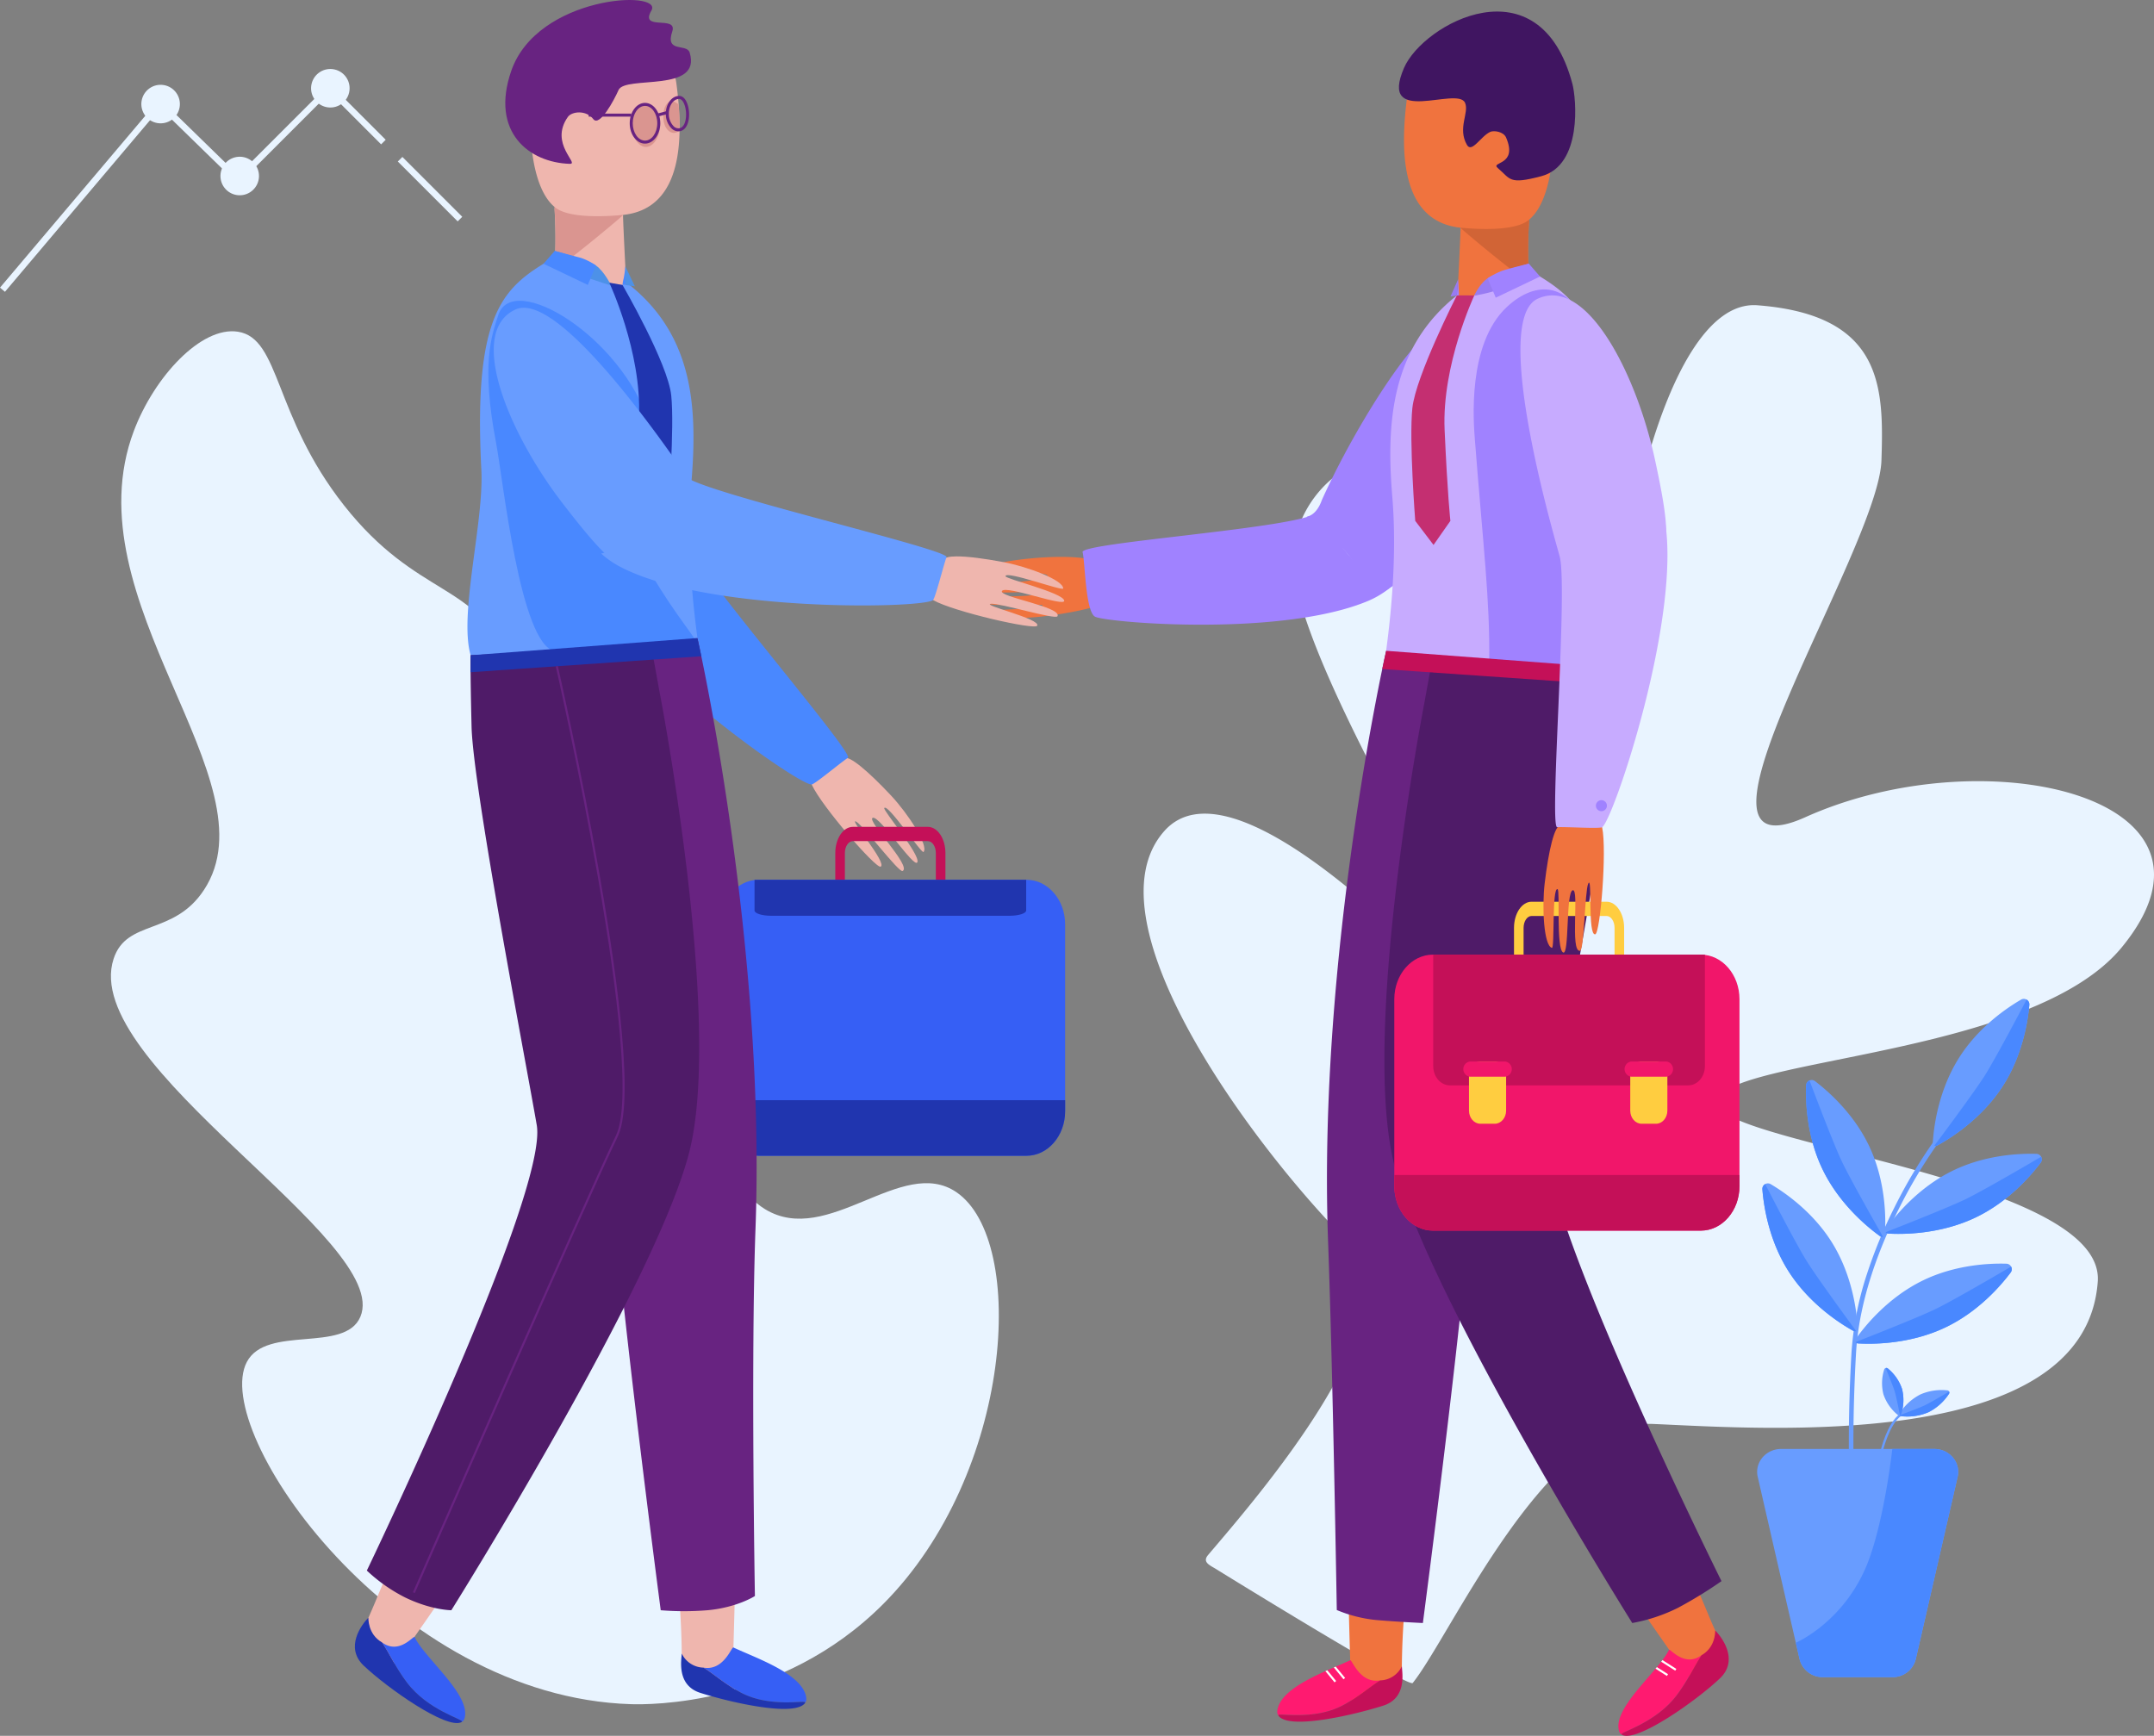 <svg xmlns="http://www.w3.org/2000/svg" width="916.117" height="738.318" viewBox="0 0 916.117 738.318">
  <rect x="0" y="0" width="916.117" height="738.318" fill="#808080" stroke="none"/>
  <g id="register" transform="translate(-216.059 -460.237)">
    <path id="Path_2640" data-name="Path 2640" d="M729.5,2067.733c-40.672-24.769-2.8-137.075-44.2-159.46-20.674-11.178-43.232,9.737-58.306-5.135-14.885-14.687,4.132-38.026-7.723-69.811-11.964-32.079-37.739-25.475-68.859-64.958-30.112-38.2-27.038-71.1-45.176-73.88-15.574-2.384-35.524,19.164-44.215,42.2-27.274,72.288,60.216,148.886,29.843,195.207-12.888,19.656-32.882,12.331-38.451,29.321-14.8,45.14,118.737,120.026,104.931,152.306-6.657,15.565-39.9,3.282-48.274,19.192C493.483,2162.31,571.458,2275.19,672.5,2278.26c7.178.218,63.782,1.02,107.276-42.648,55.226-55.448,61.326-154.491,31.1-175.116C787.675,2044.663,756.234,2084.015,729.5,2067.733Z" transform="translate(-188.032 -1093.169)" fill="#e9f4ff"/>
    <path id="Path_2641" data-name="Path 2641" d="M2955.087,1704.943c-1.218,37.8-93.327,179.163-32.394,151.752,76.374-34.358,187.265-8.848,134.63,55.307-38.216,46.581-166.292,46.835-172.215,65.057s165.222,32.159,161.981,77.141c-5.264,73.067-142.749,62.52-189.258,60.557-45.336-1.913-85.932,90.107-102.1,110.181-1.77,2.2-84.1-48.741-84.1-48.741-2.676-1.551-5.339-2.859-2.926-5.707,19.875-23.466,89.888-103.231,59.885-132.851-36.865-36.393-113.181-136.168-78.469-175.111,27.389-30.727,101.431,42.8,131.453,75.188,2.365,2.551,6.805-1,5.658-4.522q-1.319-4.057-2.788-9.062c-5.7-19.543-84.276-143.771-79.481-181.378s55.467-62.184,79.816-7.813a482.655,482.655,0,0,0,44.59,77.89c3.023,4.306,13.757,15.215,13.058,9.524-6.412-52.241,17.44-186.673,59.915-183.412C2955.877,1643.052,2956.091,1673.805,2955.087,1704.943Z" transform="translate(-1938.83 -1048.86)" fill="#e9f4ff"/>
    <g id="Group_3024" data-name="Group 3024" transform="translate(216.058 487.941)">
      <ellipse id="Ellipse_60" data-name="Ellipse 60" cx="8.194" cy="8.194" rx="8.194" ry="8.194" transform="matrix(0.162, -0.987, 0.987, 0.162, 58.895, 23.321)" fill="#e9f4ff"/>
      <ellipse id="Ellipse_61" data-name="Ellipse 61" cx="8.194" cy="8.194" rx="8.194" ry="8.194" transform="matrix(0.987, -0.162, 0.162, 0.987, 92.541, 40.397)" fill="#e9f4ff"/>
      <ellipse id="Ellipse_62" data-name="Ellipse 62" cx="8.194" cy="8.194" rx="8.194" ry="8.194" transform="translate(130.664 15.964) rotate(-76.95)" fill="#e9f4ff"/>
      <g id="Group_3022" data-name="Group 3022" transform="translate(0 7.886)">
        <path id="Path_2642" data-name="Path 2642" d="M218.161,1257.734l-2.1-1.777L284,1175.6l33.338,32.512,38.9-38.9,23.858,23.858-1.946,1.946L356.24,1173.1l-38.877,38.878-33.169-32.347Z" transform="translate(-216.058 -1169.209)" fill="#e9f4ff"/>
      </g>
      <g id="Group_3023" data-name="Group 3023" transform="translate(169.191 39.043)">
        <rect id="Rectangle_516" data-name="Rectangle 516" width="2.753" height="36.012" transform="translate(0 1.946) rotate(-45)" fill="#e9f4ff"/>
      </g>
    </g>
    <g id="Group_3034" data-name="Group 3034" transform="translate(963.394 885.094)">
      <g id="Group_3025" data-name="Group 3025" transform="translate(52.474 176.608)">
        <path id="Path_2643" data-name="Path 2643" d="M4204.963,4006.624l-.946-.222c.112-.476,2.8-11.714,8.152-15.665l.577.782C4207.677,3995.258,4204.99,4006.511,4204.963,4006.624Z" transform="translate(-4204.017 -3990.737)" fill="#689cff"/>
      </g>
      <g id="Group_3026" data-name="Group 3026" transform="translate(60.281 166.4)">
        <path id="Path_2644" data-name="Path 2644" d="M4255.615,3949.217a22.813,22.813,0,0,1-12.266,1.653.465.465,0,0,1-.334-.239.477.477,0,0,1-.009-.483,22.773,22.773,0,0,1,9.046-8.439,22.518,22.518,0,0,1,11.552-1.739.893.893,0,0,1,.686.5.905.905,0,0,1-.014.917A22.488,22.488,0,0,1,4255.615,3949.217Z" transform="translate(-4242.945 -3939.841)" fill="#689cff"/>
        <path id="Path_2645" data-name="Path 2645" d="M4255.9,3951.714a22.808,22.808,0,0,1-12.266,1.653.464.464,0,0,1-.334-.239s8.337-3.061,11-4.331,10.279-5.832,10.279-5.832a.907.907,0,0,1-.015.917A22.487,22.487,0,0,1,4255.9,3951.714Z" transform="translate(-4243.226 -3942.339)" fill="#4988ff"/>
      </g>
      <g id="Group_3027" data-name="Group 3027" transform="translate(38.992 60.89)">
        <path id="Path_2646" data-name="Path 2646" d="M4137.007,3556.428c-.009-.218-.868-22.172.917-53.15a135.256,135.256,0,0,1,6.557-33.346,201.348,201.348,0,0,1,11.825-28.6,213.5,213.5,0,0,1,16.4-27.578l1.566,1.151a211.59,211.59,0,0,0-16.245,27.333c-7.542,15.022-16.816,37.825-18.16,61.153-1.779,30.875-.925,52.741-.916,52.959Z" transform="translate(-4136.792 -3413.753)" fill="#689cff"/>
      </g>
      <g id="Group_3028" data-name="Group 3028" transform="translate(74.698 0)">
        <path id="Path_2647" data-name="Path 2647" d="M4344.787,3146.943c-9.233,14.524-23.158,22.943-28.161,25.638a1.22,1.22,0,0,1-1.8-1.142c.317-5.673,2.029-21.857,11.262-36.382,8.252-12.981,20.255-21.087,26.282-24.585a2.351,2.351,0,0,1,3.521,2.238C4355.284,3119.651,4353.04,3133.96,4344.787,3146.943Z" transform="translate(-4314.827 -3110.148)" fill="#689cff"/>
        <path id="Path_2648" data-name="Path 2648" d="M4347.417,3148.209c-9.233,14.524-23.158,22.943-28.161,25.638a1.209,1.209,0,0,1-1.14.011s16.589-22.115,21.493-29.88,17.744-32.246,17.744-32.246a2.322,2.322,0,0,1,1.171,2.243C4357.914,3120.917,4355.669,3135.226,4347.417,3148.209Z" transform="translate(-4317.457 -3111.414)" fill="#4988ff"/>
      </g>
      <g id="Group_3029" data-name="Group 3029" transform="translate(54.495 65.886)">
        <path id="Path_2649" data-name="Path 2649" d="M4252.688,3465.68c-15.505,7.469-31.776,7.276-37.448,6.927a1.219,1.219,0,0,1-.924-1.919c3.261-4.652,13.253-17.5,28.759-24.968,13.858-6.676,28.331-7.23,35.3-7.023a2.351,2.351,0,0,1,1.811,3.759C4276,3448.032,4266.547,3459,4252.688,3465.68Z" transform="translate(-4214.091 -3438.664)" fill="#689cff"/>
        <path id="Path_2650" data-name="Path 2650" d="M4253.382,3470.74c-15.505,7.469-31.776,7.276-37.448,6.927a1.208,1.208,0,0,1-.975-.592s25.759-10.037,34.021-14.047,32.083-18.035,32.083-18.035a2.322,2.322,0,0,1-.188,2.524C4276.7,3453.092,4267.241,3464.063,4253.382,3470.74Z" transform="translate(-4214.786 -3443.723)" fill="#4988ff"/>
      </g>
      <path id="Path_2651" data-name="Path 2651" d="M4027.637,4076.542l-17.8,77.548a10.11,10.11,0,0,1-9.963,7.667h-29.5a10.107,10.107,0,0,1-9.962-7.667l-1.6-6.973-16.2-70.575c-1.4-6.086,3.448-11.851,9.964-11.851h65.1C4024.189,4064.692,4029.034,4070.456,4027.637,4076.542Z" transform="translate(-3942.374 -3873.252)" fill="#689cff"/>
      <g id="Group_3030" data-name="Group 3030" transform="translate(20.777 34.513)">
        <path id="Path_2652" data-name="Path 2652" d="M4052.818,3319.848c7.371,15.552,20.15,25.625,24.782,28.916a1.219,1.219,0,0,0,1.925-.912c.386-5.669.683-21.941-6.688-37.493-6.587-13.9-17.5-23.425-23.048-27.64a2.351,2.351,0,0,0-3.771,1.786C4045.768,3291.47,4046.23,3305.947,4052.818,3319.848Z" transform="translate(-4045.968 -3282.237)" fill="#689cff"/>
        <path id="Path_2653" data-name="Path 2653" d="M4052.818,3320.6c7.371,15.552,20.15,25.625,24.782,28.916a1.209,1.209,0,0,0,1.13.151s-13.734-23.992-17.643-32.3-13.63-34.188-13.63-34.188a2.323,2.323,0,0,0-1.439,2.081C4045.768,3292.22,4046.23,3306.7,4052.818,3320.6Z" transform="translate(-4045.968 -3282.986)" fill="#4988ff"/>
      </g>
      <g id="Group_3031" data-name="Group 3031" transform="translate(41.725 112.61)">
        <path id="Path_2654" data-name="Path 2654" d="M4189.017,3698.656c-15.5,7.469-31.776,7.276-37.448,6.927a1.22,1.22,0,0,1-.925-1.919c3.261-4.652,13.254-17.5,28.759-24.968,13.858-6.676,28.332-7.231,35.3-7.023a2.351,2.351,0,0,1,1.812,3.759C4212.331,3681.007,4202.876,3691.979,4189.017,3698.656Z" transform="translate(-4150.42 -3671.639)" fill="#689cff"/>
        <path id="Path_2655" data-name="Path 2655" d="M4189.712,3703.715c-15.5,7.469-31.776,7.276-37.448,6.927a1.207,1.207,0,0,1-.974-.592s25.758-10.037,34.021-14.047,32.083-18.035,32.083-18.035a2.323,2.323,0,0,1-.188,2.524C4213.026,3686.067,4203.571,3697.039,4189.712,3703.715Z" transform="translate(-4151.116 -3676.698)" fill="#4988ff"/>
      </g>
      <g id="Group_3032" data-name="Group 3032" transform="translate(53.097 156.986)">
        <path id="Path_2656" data-name="Path 2656" d="M4215.639,3901.8a19.419,19.419,0,0,1-.531,11.268.474.474,0,0,1-.29.274.493.493,0,0,1-.47-.047,19.364,19.364,0,0,1-6.6-9.135,19.094,19.094,0,0,1,.325-10.633.91.91,0,0,1,.6-.562.929.929,0,0,1,.885.117A19.05,19.05,0,0,1,4215.639,3901.8Z" transform="translate(-4207.123 -3892.901)" fill="#689cff"/>
        <path id="Path_2657" data-name="Path 2657" d="M4221.814,3901.8a19.423,19.423,0,0,1-.531,11.268.474.474,0,0,1-.29.274s-1.516-7.88-2.284-10.427-3.862-9.95-3.862-9.95a.929.929,0,0,1,.885.117A19.05,19.05,0,0,1,4221.814,3901.8Z" transform="translate(-4213.298 -3892.901)" fill="#4988ff"/>
      </g>
      <g id="Group_3033" data-name="Group 3033" transform="translate(2.217 78.475)">
        <path id="Path_2658" data-name="Path 2658" d="M3964.231,3538.309c9.1,14.608,22.947,23.154,27.925,25.895a1.219,1.219,0,0,0,1.808-1.126c-.265-5.675-1.829-21.875-10.929-36.483-8.132-13.056-20.061-21.272-26.056-24.825a2.351,2.351,0,0,0-3.542,2.205C3953.984,3510.922,3956.1,3525.251,3964.231,3538.309Z" transform="translate(-3953.43 -3501.435)" fill="#689cff"/>
        <path id="Path_2659" data-name="Path 2659" d="M3964.231,3539.532c9.1,14.608,22.947,23.154,27.925,25.895a1.207,1.207,0,0,0,1.14.021s-16.386-22.265-21.219-30.075-17.448-32.406-17.448-32.406a2.323,2.323,0,0,0-1.192,2.232C3953.984,3512.146,3956.1,3526.474,3964.231,3539.532Z" transform="translate(-3953.43 -3502.659)" fill="#4988ff"/>
      </g>
      <path id="Path_2660" data-name="Path 2660" d="M4093.167,4076.542l-17.8,77.548a10.11,10.11,0,0,1-9.963,7.667h-29.5a10.107,10.107,0,0,1-9.962-7.667l-1.6-6.973s21.936-9.321,31.455-36.331c6.576-18.656,9.594-46.095,9.594-46.095h17.814C4089.719,4064.692,4094.564,4070.456,4093.167,4076.542Z" transform="translate(-4007.903 -3873.252)" fill="#4988ff"/>
    </g>
    <path id="Path_2663" data-name="Path 2663" d="M2314.781,2193.219c.13-.415-26.96,1.4-28.18-2.165-.811-2.371,29.146-.363,28-3.636-.211-.607-24.911,2.529-26.509-2.025-.652-1.859,10.152-1.035,22.2-2.629,3.174-.419,7.262-1.629,6.483-2.221-3.073-2.334-25.5.718-22.483-4.329.925-1.549,29.48-5.545,41.776-2.137,0,0,1.6,17.1,1.1,19.469-.153.727-10.754,3.24-22.96,4.6-12.345,1.378-22.971.022-23.863-1.431C2289.026,2194.552,2314.041,2195.585,2314.781,2193.219Z" transform="translate(-1655.269 -1475.647)" fill="#f0733e"/>
    <g id="Group_3035" data-name="Group 3035" transform="translate(676.475 600.172)">
      <path id="Path_2664" data-name="Path 2664" d="M2630.257,2108.577c-8.041-7.169-12.482-16.641-22.086-21.959-17.659,5.975-97.478,11.482-96.4,15.28,1.065,3.764,1.187,25.557,5.383,27.474,5.673,2.592,79.888,8.674,116.4-6.884a38.581,38.581,0,0,0,8.867-5.379A78.217,78.217,0,0,1,2630.257,2108.577Z" transform="translate(-2511.756 -2006.971)" fill="#a082ff"/>
      <path id="Path_2665" data-name="Path 2665" d="M3043.241,1689.5c-8.4-1.013-35.229,40.591-49.693,72.8-.159.355-1.9,6.121-6.419,7.029,7.076,7,14.8,11.291,20.079,19.525a75.93,75.93,0,0,0,11.293,13.112c9.791-5.034,20.008-14.938,25.484-31.8C3055.124,1735.884,3064.933,1692.121,3043.241,1689.5Z" transform="translate(-2891.79 -1689.487)" fill="#a082ff"/>
    </g>
    <path id="Path_2666" data-name="Path 2666" d="M3256.762,1128.3c0,8-1.9,25.137-10.028,31.918-.274.229-.043.71-.063,1.061a176.734,176.734,0,0,0,.112,25.542c-3.959,4.041-26.5,13.848-30.82,10.839,0,0,1.731-33.976,1.56-33.994-26.742-2.807-25.321-35.48-22.709-55.658,2.416-18.639,21.3-24.408,36.479-21.743C3262.941,1091.818,3256.762,1118.859,3256.762,1128.3Z" transform="translate(-2380.289 -606.578)" fill="#f0733e"/>
    <path id="Path_2667" data-name="Path 2667" d="M3342.555,1484.059c-1.892,0-29.789-23.139-29.26-23.156,0-.069,22.357,2.662,29.211-3.448A179.1,179.1,0,0,0,3342.555,1484.059Z" transform="translate(-2476.06 -903.819)" fill="#d16436"/>
    <path id="Path_2668" data-name="Path 2668" d="M3256.483,1046.982c1.65,6.2,4.338,34.657-13.234,39.309-13.922,3.685-12.972,1.216-18.5-3.48-3.327-2.826,8.728-.883,3.535-12.967-1.107-2.577-5.224-3.085-6.706-2.421-4.04,1.811-7.854,9.163-9.932,5.561-4.132-7.158,1.042-13.692-.819-17.914-3.193-7.247-36.846,10.354-25.954-14.843C3193.016,1021.391,3242.458,994.264,3256.483,1046.982Z" transform="translate(-2371.673 -551.105)" fill="#401561"/>
    <g id="Group_3038" data-name="Group 3038" transform="translate(759.283 1144.038)">
      <g id="Group_3036" data-name="Group 3036" transform="translate(30.412 0)">
        <path id="Path_2669" data-name="Path 2669" d="M3092.02,4402.913c-1.944-.13-3.872-.287-5.821-.345a60.165,60.165,0,0,1-6.213-.4,14.926,14.926,0,0,1-3.7-.892q.458,19.037,1.173,40.208c5.607.487,11.031-.169,15.018-2.528,3.846-2.273,6.351-6.135,6.39-12.076.051-7.832.421-15.788,1.02-23.767C3097.262,4403.062,3094.637,4403.087,3092.02,4402.913Z" transform="translate(-3076.283 -4401.277)" fill="#f0733e"/>
      </g>
      <g id="Group_3037" data-name="Group 3037" transform="translate(0 22.353)">
        <path id="Path_2670" data-name="Path 2670" d="M2968.4,4521.314c-.226.138-.453.279-.681.426-.113.072-.226.145-.341.221s-.214.14-.322.212c-.691.462-1.388.952-2.1,1.468q-.525.379-1.064.778-.18.13-.363.265-.544.4-1.107.817-.494.363-1,.736c-.316.231-.637.463-.964.7l-.362.26c-.808.575-1.648,1.155-2.531,1.736-.147.1-.3.195-.444.29-.1.067-.207.135-.311.2s-.186.12-.279.179l-.322.2q-.631.4-1.294.789-.21.125-.425.25l-.027.016c-.146.085-.3.172-.447.257s-.3.169-.449.254q-.469.26-.953.52c-12.5,6.674-27.7,3.079-27.456,4.253a2.427,2.427,0,0,0,.072.276,2.949,2.949,0,0,1-.552-2.227c.886-7.149,11.15-12.625,20.437-16.794l.838-.375c.934-.414,1.853-.813,2.748-1.2l.845-.364c2.286-.988,4.389-1.889,6.117-2.711C2956.47,4512.359,2959.733,4522.8,2968.4,4521.314Z" transform="translate(-2924.646 -4512.733)" fill="#ff1a70"/>
        <path id="Path_2671" data-name="Path 2671" d="M2971.764,4542.317c-12.407,3.956-39.985,10.384-44.526,4.369-.029-.094-.054-.187-.073-.277-.246-1.173,14.956,2.422,27.457-4.252,6.893-3.681,11.331-7.861,15.787-10.573a10.5,10.5,0,0,0,9.246-6.006C2979.754,4528.175,2981.959,4539.066,2971.764,4542.317Z" transform="translate(-2926.657 -4523.002)" fill="#c41058"/>
      </g>
    </g>
    <path id="Path_2672" data-name="Path 2672" d="M3055.268,2371.962s-29.224,128.751-24.7,251.232c2.018,54.64,3.7,156.764,3.7,156.764a57.916,57.916,0,0,0,16.864,4.263c8.986.778,19.751,1.264,19.751,1.264s20.268-154.156,20.882-189.778,24.138-218.174,24.138-218.174Z" transform="translate(-2249.662 -1634.915)" fill="#682381"/>
    <g id="Group_3040" data-name="Group 3040" transform="translate(816.724 938.212)">
      <path id="Path_2673" data-name="Path 2673" d="M3327.534,3609.964a13.939,13.939,0,0,1-3.655-.609,9.364,9.364,0,0,0-1.177-7.21c-30.39-43.368-129.118-183.375-108.956-225.156,5.32-11.023,43.705,24.535,72.948,85.971,10.812,22.716,23.315,65.244,45.385,109.633,3.209,6.456,6.842,16.949,10.47,23.23C3336.715,3601.078,3335.035,3610.216,3327.534,3609.964Z" transform="translate(-3211.054 -3374.998)" fill="#f0733e"/>
      <g id="Group_3039" data-name="Group 3039" transform="translate(87.644 215.525)">
        <path id="Path_2674" data-name="Path 2674" d="M3683.418,4492.912c-.218.322-.432.649-.642.983-.1.154-.2.308-.292.465-.72,1.158-1.424,2.391-2.156,3.685-.094.168-.189.338-.287.508-.582,1.036-1.185,2.109-1.828,3.218s-1.333,2.265-2.083,3.445q-.427.676-.884,1.363-.305.461-.626.927c-.062.092-.125.184-.191.277-.12.173-.242.349-.366.523s-.251.352-.378.529q-.379.531-.783,1.066c-8.946,11.907-24.106,15.721-23.454,16.674a2.613,2.613,0,0,0,.168.218,2.64,2.64,0,0,1-1.318-1.772c-1.926-7.383,8.324-17.729,15.567-26.368.193-.23.384-.46.571-.686.644-.777,1.257-1.539,1.832-2.279q.276-.356.538-.706a29.265,29.265,0,0,0,2.785-4.32.093.093,0,0,1,.087-.057C3670.539,4490.53,3676.389,4498.074,3683.418,4492.912Z" transform="translate(-3648.061 -4482.389)" fill="#ff1a70"/>
        <path id="Path_2675" data-name="Path 2675" d="M3696.711,4469.992c-9.855,9.388-35.319,27.412-41.653,24.049a2.741,2.741,0,0,1-.168-.218c-.653-.953,14.508-4.766,23.455-16.674,4.934-6.566,7.448-12.443,10.515-16.99,6.2-3.5,5.811-10.522,5.811-10.522C3697.6,4452.538,3704.81,4462.277,3696.711,4469.992Z" transform="translate(-3653.504 -4449.636)" fill="#c41058"/>
      </g>
    </g>
    <path id="Path_2676" data-name="Path 2676" d="M3247.5,1655.084c3.513-68.208-9.619-78.117-31.073-90.48-3.724,2.667-7.969,4.448-12.266,6.451a82.266,82.266,0,0,1-9.666,3.987,17.333,17.333,0,0,1-8.867.366c-27.96,22.268-30.029,54.189-27.413,85.612,2.313,27.783-1.34,55.638-2.612,65.5-.368,2.851,19.19,2.877,34.246,4.829,14.74,1.913,60.413,8.719,62.213,2.5C3257.1,1716.424,3246.363,1677.2,3247.5,1655.084Z" transform="translate(-2349.998 -989.478)" fill="#c7abff"/>
    <path id="Path_2677" data-name="Path 2677" d="M3347.835,1764.152c-.032,2.424,47.415,8.461,56.1-9.825,27.242-57.325-12.395-123.6-15.231-132.42-6.109-18.994-20.68-20.769-33.392-8.876-16.929,15.838-14.135,49.2-13.571,56.487C3345.25,1714.792,3348.193,1737.453,3347.835,1764.152Z" transform="translate(-2498.397 -1022.204)" fill="#a082ff"/>
    <path id="Path_2678" data-name="Path 2678" d="M3168.852,2408.461s-27.248,140.1-12.7,196.566,101.143,194.658,101.143,194.658a72.479,72.479,0,0,0,19.372-6.422,183.025,183.025,0,0,0,18.575-11.389s-79.28-159.683-74.275-188.549,27.115-143.715,27.729-169.51.393-30.326.393-30.326l-76.829-3.765Z" transform="translate(-2347.021 -1649.115)" fill="#4f1b68"/>
    <path id="Path_2679" data-name="Path 2679" d="M3245.491,2386.505l-98.141-6.794,1.669-7.749,96.449,7.327Z" transform="translate(-2343.403 -1634.916)" fill="#c41058"/>
    <path id="Path_2680" data-name="Path 2680" d="M3235.846,1618.253s-13.862,29.47-12.634,57.153,2.457,38.739,2.457,38.739l-7.166,10.237-7.78-10.237s-2.661-34.268-1.229-47.946,18.925-47.959,18.925-47.959Z" transform="translate(-2392.746 -1032.357)" fill="#c42f71"/>
    <path id="Path_2681" data-name="Path 2681" d="M3342.363,1564.56s2.149-4.914,5.7-7.371,17.536-6.225,17.536-6.225l.2,3.291s-9.2,6.415-13.469,7.916A67.285,67.285,0,0,1,3342.363,1564.56Z" transform="translate(-2499.305 -978.573)" fill="#987bf2"/>
    <path id="Path_2682" data-name="Path 2682" d="M3305.946,1583.832l.316,6.9-.927.047Z" transform="translate(-2469.703 -1004.849)" fill="#a082ff"/>
    <path id="Path_2683" data-name="Path 2683" d="M3370.773,1557.188l3.463,8.24,18.84-9-4.767-5.469s-8.45,2.045-11.267,2.991A32.735,32.735,0,0,0,3370.773,1557.188Z" transform="translate(-2522.017 -978.573)" fill="#a082ff"/>
    <path id="Path_2684" data-name="Path 2684" d="M3295.344,1583.832l-3.271,7.363,2.66-.379Z" transform="translate(-2459.1 -1004.849)" fill="#987bf2"/>
    <g id="Group_3047" data-name="Group 3047" transform="translate(809.065 843.773)">
      <path id="Path_2685" data-name="Path 2685" d="M3319.681,3035.295v79.487c0,10.465-7.36,18.949-16.439,18.949H3189.31c-9.079,0-16.439-8.484-16.439-18.949v-79.487c0-10.465,7.36-18.953,16.439-18.953h113.932C3312.321,3016.342,3319.681,3024.83,3319.681,3035.295Z" transform="translate(-3172.87 -2993.833)" fill="#f1166a"/>
      <g id="Group_3042" data-name="Group 3042" transform="translate(50.917 0)">
        <g id="Group_3041" data-name="Group 3041">
          <path id="Path_2686" data-name="Path 2686" d="M3473.587,2926.622h-4.077v-11.39c0-2.787-1.524-5.055-3.4-5.055h-31.89c-1.874,0-3.4,2.268-3.4,5.055v11.39h-4.077v-11.39c0-6.131,3.353-11.12,7.474-11.12h31.89c4.122,0,7.474,4.989,7.474,11.12Z" transform="translate(-3426.748 -2904.112)" fill="#ffcd40"/>
        </g>
      </g>
      <path id="Path_2687" data-name="Path 2687" d="M3363.938,3071.952H3262.559c-3.909,0-7.079-3.653-7.079-8.159v-47.442h115.537v47.442C3371.017,3068.3,3367.847,3071.952,3363.938,3071.952Z" transform="translate(-3238.912 -2993.841)" fill="#c41058"/>
      <g id="Group_3044" data-name="Group 3044" transform="translate(31.77 67.963)">
        <g id="Group_3043" data-name="Group 3043">
          <path id="Path_2688" data-name="Path 2688" d="M3342.232,3269.465h-6.117c-2.67,0-4.835-2.5-4.835-5.573V3248.56c0-3.078,2.165-5.573,4.835-5.573h6.117c2.67,0,4.835,2.5,4.835,5.573v15.333C3347.067,3266.97,3344.9,3269.465,3342.232,3269.465Z" transform="translate(-3331.28 -3242.987)" fill="#ffcd40"/>
        </g>
      </g>
      <path id="Path_2689" data-name="Path 2689" d="M3337.058,3249.457h-15a3.268,3.268,0,0,1,0-6.47h15a3.268,3.268,0,0,1,0,6.47Z" transform="translate(-3289.896 -3175.023)" fill="#f1166a"/>
      <path id="Path_2690" data-name="Path 2690" d="M3319.681,3483.787v4.69c0,10.465-7.36,18.949-16.439,18.949H3189.31c-9.079,0-16.439-8.484-16.439-18.949v-4.69Z" transform="translate(-3172.87 -3367.53)" fill="#c41058"/>
      <g id="Group_3046" data-name="Group 3046" transform="translate(100.355 67.963)">
        <g id="Group_3045" data-name="Group 3045">
          <path id="Path_2691" data-name="Path 2691" d="M3684.207,3269.465h-6.117c-2.67,0-4.835-2.5-4.835-5.573V3248.56c0-3.078,2.165-5.573,4.835-5.573h6.117c2.67,0,4.835,2.5,4.835,5.573v15.333C3689.042,3266.97,3686.877,3269.465,3684.207,3269.465Z" transform="translate(-3673.255 -3242.987)" fill="#ffcd40"/>
        </g>
      </g>
      <path id="Path_2692" data-name="Path 2692" d="M3679.033,3249.457h-15a3.268,3.268,0,0,1,0-6.47h15a3.268,3.268,0,0,1,0,6.47Z" transform="translate(-3563.286 -3175.023)" fill="#f1166a"/>
    </g>
    <g id="Group_3057" data-name="Group 3057" transform="translate(366.992 460.237)">
      <g id="Group_3048" data-name="Group 3048" transform="translate(91.296 128.472)">
        <path id="Path_2693" data-name="Path 2693" d="M1982.233,2643.413c-1.247,2.944-16.049-19.928-18.978-18.892-2.882,1.021,16.726,20.593,12.7,22.621-1.569.791-16.566-19.157-19.662-20.955-4-2.319,13.427,17.719,10.321,19.116-1.987.894-25.115-25.711-29.266-34.856-1.2-2.637,12.238-10.159,13.742-11.231,2.07-1.476,10.3,5.512,19.995,15.864,7.05,7.531,16.047,21.193,13.794,23.963-.793.976-15.257-20.815-16.718-18.689C1967.5,2621.322,1983.59,2640.211,1982.233,2643.413Z" transform="translate(-1834.304 -2405.143)" fill="#efb6ae"/>
        <path id="Path_2694" data-name="Path 2694" d="M1464.695,1747.1c-5.576,6.04-12.172.875-19.759,4.271a30.276,30.276,0,0,1-7.329,2.2c-8.187-8.638-12.624,2.934-13.686-42.536-.883-37.779,6.214-83.008,28.642-78.373,22.5,4.649,20.15,109.428,20.437,109.7C1468.076,1745.03,1468.357,1743.128,1464.695,1747.1Z" transform="translate(-1423.849 -1632.33)" fill="#4988ff"/>
        <path id="Path_2695" data-name="Path 2695" d="M1435.032,2147.677c8.008,1.075,16.115-.355,23.9-2.214,5.433-1.3,11.572-4.212,17.329-3.476,6.6,14.378,71.648,89.691,68.779,91.555-3.008,1.954-14.149,11.3-15.437,11.339-5.914.185-81.891-53.223-99.488-90.923a39.463,39.463,0,0,1-2.754-8.335A31.125,31.125,0,0,0,1435.032,2147.677Z" transform="translate(-1426.653 -2039.678)" fill="#4988ff"/>
      </g>
      <g id="Group_3050" data-name="Group 3050" transform="translate(155.268 351.695)">
        <path id="Path_2696" data-name="Path 2696" d="M1742.822,2876.535v79.487c0,10.465,7.36,18.949,16.439,18.949h113.932c9.079,0,16.439-8.484,16.439-18.949v-79.487c0-10.465-7.36-18.953-16.439-18.953H1759.261C1750.182,2857.582,1742.822,2866.07,1742.822,2876.535Z" transform="translate(-1742.822 -2835.074)" fill="#365ff5"/>
        <g id="Group_3049" data-name="Group 3049" transform="translate(49.055)">
          <path id="Path_2697" data-name="Path 2697" d="M1987.417,2767.863h4.077v-11.39c0-2.787,1.524-5.054,3.4-5.054h31.89c1.873,0,3.4,2.268,3.4,5.054v11.39h4.076v-11.39c0-6.131-3.353-11.12-7.474-11.12h-31.89c-4.121,0-7.474,4.988-7.474,11.12Z" transform="translate(-1987.417 -2745.353)" fill="#c41058"/>
        </g>
        <path id="Path_2698" data-name="Path 2698" d="M1823.229,2872.9h101.379c3.909,0,7.078-1.006,7.078-2.246v-13.062H1816.151v13.063C1816.151,2871.9,1819.32,2872.9,1823.229,2872.9Z" transform="translate(-1801.445 -2835.083)" fill="#2035af"/>
        <path id="Path_2699" data-name="Path 2699" d="M1742.822,3325.028v4.691c0,10.465,7.36,18.949,16.439,18.949h113.932c9.079,0,16.439-8.484,16.439-18.949v-4.691Z" transform="translate(-1742.822 -3208.77)" fill="#2035af"/>
      </g>
      <path id="Path_2700" data-name="Path 2700" d="M1379,1136.62c-.06.741.5,12.5.969,21.973.012.219.02.438.032.654.112,2.26.219,4.369.307,6.139a.767.767,0,0,0,.008.1c.012.327.028.642.044.941,0,.1.012.2.016.3.119,2.36.2,3.851.2,3.851-.949.662-2.775.706-5.091.327-8.228-1.343-22.642-8.008-25.731-11.166,0,0,.008-.064.016-.191s.036-.367.06-.666c.012-.143.024-.3.036-.474.008-.088.012-.179.02-.275.016-.2.028-.4.044-.626s.028-.454.044-.7v-.044c.024-.371.048-.777.068-1.22,0-.052,0-.108.008-.16.008-.187.02-.379.028-.578,0-.072,0-.143.008-.219v-.044c.024-.49.044-1.016.06-1.571v-.036c.012-.311.02-.626.032-.957v-.028c.056-2.2.084-4.827.044-7.833,0-.068,0-.14,0-.207-.02-1.595-.064-3.3-.131-5.095q-.06-1.465-.132-3.013c-.028-.522-.056-1.057-.088-1.595v-.012c-.02-.351.211-.829-.064-1.06-5.708-4.763-8.343-14.634-9.407-22.861a72.826,72.826,0,0,1-.618-9.057c0-9.435-6.179-36.478,25.468-42.035,14.458-2.535,32.289,2.579,36.028,19.194.188.821.335,1.67.45,2.551.351,2.7.678,5.621.921,8.666.279,3.512.446,7.187.4,10.87-.223,16.985-4.991,34.123-24.029,36.12C1379,1136.584,1379,1136.6,1379,1136.62Z" transform="translate(-1264.946 -1045.169)" fill="#efb6ae"/>
      <path id="Path_2701" data-name="Path 2701" d="M1391.464,1456.979c1.892,0,29.789-23.139,29.26-23.155,0-.07-22.357,2.661-29.211-3.448A179.1,179.1,0,0,1,1391.464,1456.979Z" transform="translate(-1306.663 -1342.408)" fill="#da9590"/>
      <path id="Path_2702" data-name="Path 2702" d="M1290.123,1021.963c-8.965,26,7.628,38.946,24.9,39.478,4.363.134-8.886-8.558-.781-19.985,1.623-2.287,7.707-3.056,10.782.948,2.7,3.511,8.89-8.131,10.751-12.353,2.794-6.341,35.533,1.4,30.247-15.944-1.222-4.01-10.52.329-7.4-8.953,2.392-7.115-14.082,0-8.869-8.909C1355,987.272,1301.214,989.792,1290.123,1021.963Z" transform="translate(-1223.637 -991.754)" fill="#682381"/>
      <g id="Group_3053" data-name="Group 3053" transform="translate(121.708 483.172)">
        <g id="Group_3051" data-name="Group 3051">
          <path id="Path_2703" data-name="Path 2703" d="M1614.206,3636.318c-5.607.487-11.031-.169-15.017-2.528-3.846-2.273-6.351-6.135-6.39-12.076-.384-59.4-19.112-125.92-17.172-155.6q.077-1.168.148-2.285c2.763-42.8.857-25.9,12.465-44.723,1.09-1.77.932-8.986.4-18.193a15.511,15.511,0,0,0,9.965,4.758c.382.022.612-.465.442-.824-.108-.229-.22-.448-.333-.671a45.515,45.515,0,0,0,6.329,2.2c3.945,4.714,6.365,10.908,8.207,17.01C1614.556,3427.7,1618.937,3497.491,1614.206,3636.318Z" transform="translate(-1575.485 -3400.912)" fill="#efb6ae"/>
        </g>
        <g id="Group_3052" data-name="Group 3052" transform="translate(17.041 217.552)">
          <path id="Path_2704" data-name="Path 2704" d="M1751.13,4509.061c-.019.09-.044.183-.073.277a2.954,2.954,0,0,0,.552-2.227c-1.263-10.2-21.613-16.99-30.986-21.446-.809-.384-4.073,10.061-12.737,8.571,4.456,2.712,8.894,6.892,15.787,10.573C1736.174,4511.483,1751.377,4507.888,1751.13,4509.061Z" transform="translate(-1698.373 -4485.654)" fill="#365ff5"/>
          <path id="Path_2705" data-name="Path 2705" d="M1668.612,4515.237c12.407,3.956,39.985,10.384,44.526,4.368.029-.094.054-.187.073-.277.246-1.173-14.956,2.422-27.457-4.252-6.893-3.68-11.331-7.861-15.787-10.573a10.5,10.5,0,0,1-9.246-6.005C1660.622,4501.095,1658.417,4511.986,1668.612,4515.237Z" transform="translate(-1660.454 -4495.922)" fill="#2035af"/>
        </g>
      </g>
      <path id="Path_2706" data-name="Path 2706" d="M1453.382,2344.883s29.224,128.75,24.7,251.232c-2.018,54.64-.252,156.244-.252,156.244s-7.564,4.909-20.195,6.047a122.251,122.251,0,0,1-19.864,0s-20.268-154.156-20.882-189.778-24.138-218.174-24.138-218.174Z" transform="translate(-1307.692 -2073.505)" fill="#682381"/>
      <g id="Group_3055" data-name="Group 3055" transform="translate(0 472.543)">
        <path id="Path_2707" data-name="Path 2707" d="M999,3582.885a13.928,13.928,0,0,0,3.655-.61,9.363,9.363,0,0,1,1.177-7.209c30.39-43.369,129.118-183.375,108.957-225.156-5.32-11.023-43.706,24.535-72.948,85.971-10.812,22.716-23.315,65.244-45.385,109.633-3.21,6.456-6.842,16.949-10.47,23.23C989.815,3574,991.495,3583.136,999,3582.885Z" transform="translate(-980.903 -3347.918)" fill="#efb6ae"/>
        <g id="Group_3054" data-name="Group 3054" transform="translate(0 215.525)">
          <path id="Path_2708" data-name="Path 2708" d="M1060.3,4499.49c-.05.073-.107.146-.168.218a2.641,2.641,0,0,0,1.316-1.771c2.577-9.876-16.637-25.059-21.292-34.36-.421-.841-6.479,7.645-13.826,2.249,3.067,4.547,5.582,10.424,10.516,16.99C1045.8,4494.724,1060.955,4498.537,1060.3,4499.49Z" transform="translate(-1014.76 -4455.303)" fill="#365ff5"/>
          <path id="Path_2709" data-name="Path 2709" d="M972.354,4442.912c9.855,9.388,35.319,27.412,41.653,24.05.061-.072.118-.145.168-.218.653-.954-14.507-4.767-23.455-16.675-4.934-6.566-7.448-12.442-10.516-16.99-6.2-3.495-5.811-10.522-5.811-10.522C971.467,4425.458,964.256,4435.2,972.354,4442.912Z" transform="translate(-968.633 -4422.556)" fill="#2035af"/>
        </g>
      </g>
      <path id="Path_2710" data-name="Path 2710" d="M1213.268,1628c-3.512-68.208,9.619-78.117,31.074-90.48,3.724,2.667,7.969,4.448,12.266,6.451a82.285,82.285,0,0,0,9.666,3.987c2.982.951,6.77,1.687,9.771,1.1,27.96,22.268,29.125,53.458,26.509,84.881-2.313,27.783,1.34,55.638,2.612,65.5.368,2.851-19.19,2.877-34.246,4.829-14.74,1.913-60.413,8.719-62.213,2.5C1203.666,1689.344,1214.407,1650.123,1213.268,1628Z" transform="translate(-1159.476 -1428.067)" fill="#689cff"/>
      <path id="Path_2711" data-name="Path 2711" d="M1339.927,1774.815c-15.06,1.495-35.191,8.157-59.939,3.835-14.765-2.578-22.022-72.962-25.013-88.61-6.428-33.627-1.9-45.488.938-54.3,6.109-18.994,52.459,9.127,64.133,45.912,7.012,22.1-16.606-5.59-17.17,1.7C1299.372,1728.62,1342.518,1774.558,1339.927,1774.815Z" transform="translate(-1194.928 -1501.7)" fill="#4988ff"/>
      <path id="Path_2712" data-name="Path 2712" d="M1118.373,2381.381s27.248,140.1,12.7,196.566S1029.933,2772.6,1029.933,2772.6s-8.487-.012-19.731-5.471a69.509,69.509,0,0,1-16.208-11.4s77.272-160.626,72.267-189.491-27.115-143.715-27.729-169.51-.393-30.326-.393-30.326l76.829-3.765Z" transform="translate(-988.908 -2087.703)" fill="#4f1b68"/>
      <path id="Path_2713" data-name="Path 2713" d="M1213.991,2359.426l98.141-6.794-1.668-7.749-96.45,7.327Z" transform="translate(-1164.783 -2073.504)" fill="#2035af"/>
      <path id="Path_2714" data-name="Path 2714" d="M1415.673,1538.635s-2.921-6.07-6.47-8.527-17.536-6.225-17.536-6.225l-.2,3.291s9.2,6.415,13.469,7.916S1415.673,1538.635,1415.673,1538.635Z" transform="translate(-1306.663 -1417.161)" fill="#4d91e8"/>
      <path id="Path_2715" data-name="Path 2715" d="M1537.438,1556.752s-.214,2.52-.76,5.25a12.456,12.456,0,0,0-.454,2.666l1.767-.042Z" transform="translate(-1422.385 -1443.438)" fill="#4988ff"/>
      <path id="Path_2716" data-name="Path 2716" d="M1391.006,1530.109l-3.464,8.24-18.84-9,4.767-5.469s8.332,2.235,11.151,2.969A24.933,24.933,0,0,1,1391.006,1530.109Z" transform="translate(-1288.466 -1417.161)" fill="#4988ff"/>
      <path id="Path_2717" data-name="Path 2717" d="M1542.3,1556.752l4.03,8.493-4.03-.6Z" transform="translate(-1427.249 -1443.438)" fill="#4d91e8"/>
      <path id="Path_2718" data-name="Path 2718" d="M1508.11,1591.224s13.862,29.47,12.634,57.153-2.457,38.739-2.457,38.739l7.166,10.237,7.78-10.237s2.662-34.268,1.229-47.946-20.708-46.944-20.708-46.944Z" transform="translate(-1399.915 -1470.997)" fill="#2035af"/>
      <g id="Group_3056" data-name="Group 3056" transform="translate(59.064 130.913)">
        <path id="Path_2719" data-name="Path 2719" d="M2248.578,2190.5c.73,3.112-24.717-6.619-26.469-4.054-1.724,2.524,25.655,6.756,23.6,10.767-.8,1.564-24.679-5.691-28.24-5.316-4.594.485,21.3,6.383,19.613,9.343-1.077,1.894-35.448-5.937-44.2-10.871-2.522-1.422,3.886-15.424,4.467-17.177.322-.971,2.26-1.425,5.37-1.448,4.615-.034,11.81.88,20.133,2.457,10.136,1.919,25.461,7.641,25.277,11.207-.065,1.256-24.6-7.8-24.525-5.223C2223.645,2181.36,2247.784,2187.113,2248.578,2190.5Z" transform="translate(-2005.953 -2066.001)" fill="#efb6ae"/>
        <path id="Path_2720" data-name="Path 2720" d="M1346.429,1732.477c-.937,8.167-9.31,7.889-13.432,15.108a30.269,30.269,0,0,1-4.617,6.1c-11.707-2.143-8.46,9.818-36.15-26.265-23.005-29.979-40.666-72.706-19.824-82.2,20.907-9.523,77.541,78.48,77.935,78.531C1347.94,1728.814,1347.044,1727.113,1346.429,1732.477Z" transform="translate(-1263.135 -1644.502)" fill="#689cff"/>
        <path id="Path_2721" data-name="Path 2721" d="M1498.314,2036.167c7.1-3.857,12.8-9.8,17.985-15.888,3.62-4.254,6.857-10.229,11.939-13.032,13.814,7.712,110.769,30.132,109.553,33.33-1.275,3.353-4.755,17.471-5.772,18.264-4.665,3.639-97.52,5.354-133.973-14.7a39.452,39.452,0,0,1-7.142-5.1A31.114,31.114,0,0,0,1498.314,2036.167Z" transform="translate(-1445.225 -1934.496)" fill="#689cff"/>
      </g>
    </g>
    <path id="Path_2722" data-name="Path 2722" d="M1567.8,1221.538c0,5.421-2.7,9.816-6.029,9.816s-6.029-4.395-6.029-9.816,1.834-8.244,5.164-8.244S1567.8,1216.116,1567.8,1221.538Z" transform="translate(-1070.998 -708.625)" fill="#da9590"/>
    <path id="Path_2723" data-name="Path 2723" d="M1629.641,1218.486a3.084,3.084,0,0,1-2.332,1.232c-2.192,0-4.172-2.194-4.507-5.746-.456-4.833,1.5-7.773,3.691-7.773a6.153,6.153,0,0,1,2.749,1.417C1629.521,1211.127,1629.689,1214.8,1629.641,1218.486Z" transform="translate(-1124.559 -702.953)" fill="#da9590"/>
    <g id="Group_3058" data-name="Group 3058" transform="translate(466.427 501.037)">
      <path id="Path_2724" data-name="Path 2724" d="M1557.981,1227.274c-3.586,0-6.5-3.886-6.5-8.663s2.917-8.663,6.5-8.663,6.5,3.886,6.5,8.663S1561.567,1227.274,1557.981,1227.274Zm0-16.042c-2.878,0-5.219,3.31-5.219,7.379s2.341,7.38,5.219,7.38,5.219-3.31,5.219-7.38S1560.859,1211.231,1557.981,1211.231Z" transform="translate(-1534.021 -1206.988)" fill="#682381"/>
      <path id="Path_2725" data-name="Path 2725" d="M1633.367,1210.252a4.186,4.186,0,0,1-2.811-1.157,8.734,8.734,0,0,1-2.513-6.385c0-4.148,2.543-7.523,5.669-7.523,2.626,0,4.023,3.694,4.21,7.126.2,3.693-1,7.573-4.14,7.915A3.833,3.833,0,0,1,1633.367,1210.252Zm.345-13.781c-2.418,0-4.386,2.8-4.386,6.239a7.535,7.535,0,0,0,2.086,5.429,2.9,2.9,0,0,0,2.23.814c2.3-.251,3.166-3.481,3-6.57C1636.46,1199.068,1635.174,1196.472,1633.712,1196.472Z" transform="translate(-1595.229 -1195.188)" fill="#682381"/>
      <rect id="Rectangle_517" data-name="Rectangle 517" width="4.37" height="1.283" transform="translate(29.083 7.546) rotate(-15.069)" fill="#682381"/>
      <rect id="Rectangle_518" data-name="Rectangle 518" width="18.1" height="1.283" transform="translate(0 7.524)" fill="#682381"/>
    </g>
    <path id="Path_2726" data-name="Path 2726" d="M1092.487,2798.558l-.81-.354c.728-1.662,72.941-166.489,86.358-194.262,3.06-6.333,3.628-20.746,1.69-42.835-1.555-17.724-4.723-40.375-9.414-67.324-7.989-45.894-17.761-88.91-17.859-89.34l.862-.2c.1.429,9.875,43.468,17.868,89.385,4.7,26.973,7.866,49.649,9.424,67.4,1.953,22.25,1.356,36.818-1.775,43.3C1165.421,2632.084,1093.215,2796.9,1092.487,2798.558Z" transform="translate(-700.008 -1660.725)" fill="#682381"/>
    <g id="Group_3060" data-name="Group 3060" transform="translate(862.721 585.883)">
      <g id="Group_3059" data-name="Group 3059" transform="translate(0 0)">
        <path id="Path_2727" data-name="Path 2727" d="M3497.519,2793.669c2.748,1.634,1.133-25.563,4.106-26.461,2.927-.884-1.285,26.5,3.158,25.75,1.733-.292,2.007-25.247,3.437-28.529,1.846-4.234-.328,22.229,3,21.516,2.131-.456,5.015-35.59,2.945-45.418-.6-2.833-15.878-.94-17.725-.914-2.542.036-5.039,10.542-6.719,24.623-1.223,10.243-.383,26.58,3.073,27.478,1.217.316-.03-25.808,2.406-24.959C3496.313,2767.141,3494.529,2791.892,3497.519,2793.669Z" transform="translate(-3479.408 -2514.2)" fill="#f0733e"/>
        <path id="Path_2728" data-name="Path 2728" d="M3466.43,1732.573c6.84,4.56,12.036-2.011,20.209-.495a30.273,30.273,0,0,0,7.641.418c5.927-10.321,12.96-.117,3.3-44.562-8.025-36.927-29.233-78.009-49.943-68.231-20.775,9.809,9.821,109.887,9.606,110.221C3462.658,1731.361,3461.938,1729.578,3466.43,1732.573Z" transform="translate(-3440.404 -1618.24)" fill="#c7abff"/>
        <path id="Path_2729" data-name="Path 2729" d="M3552.6,2051.552c-5.816,5.608-13.2,9.256-20.568,12.365-5.147,2.171-11.819,3.458-16.023,7.46,3.194,15.495-4.63,114.7-1.214,114.5,3.581-.206,18.092.728,19.155,0,4.875-3.352,34.478-91.379,26.335-132.179a39.472,39.472,0,0,0-2.716-8.347A31.123,31.123,0,0,1,3552.6,2051.552Z" transform="translate(-3499.174 -1959.692)" fill="#c7abff"/>
      </g>
      <ellipse id="Ellipse_63" data-name="Ellipse 63" cx="2.351" cy="2.351" rx="2.351" ry="2.351" transform="translate(31.733 218.983) rotate(-80.783)" fill="#a082ff"/>
    </g>
    <path id="Path_2730" data-name="Path 2730" d="M3031.282,4538.677l-.684.563-3.9-4.752.838-.375Z" transform="translate(-2246.944 -3363.433)" fill="#fff"/>
    <path id="Path_2731" data-name="Path 2731" d="M3049.389,4531.128l-.685.561-4.129-5.024.845-.364Z" transform="translate(-2261.24 -3357.188)" fill="#fff"/>
    <g id="Group_3061" data-name="Group 3061" transform="translate(920.172 1166.331)">
      <path id="Path_2732" data-name="Path 2732" d="M3732.181,4530.339l-.476.746L3726.86,4528c.193-.229.384-.459.571-.686Z" transform="translate(-3726.86 -4524.33)" fill="#fff"/>
      <path id="Path_2733" data-name="Path 2733" d="M3745.292,4516.192l-.476.746-5.974-3.8q.276-.355.538-.706Z" transform="translate(-3736.439 -4512.431)" fill="#fff"/>
    </g>
  </g>
</svg>

